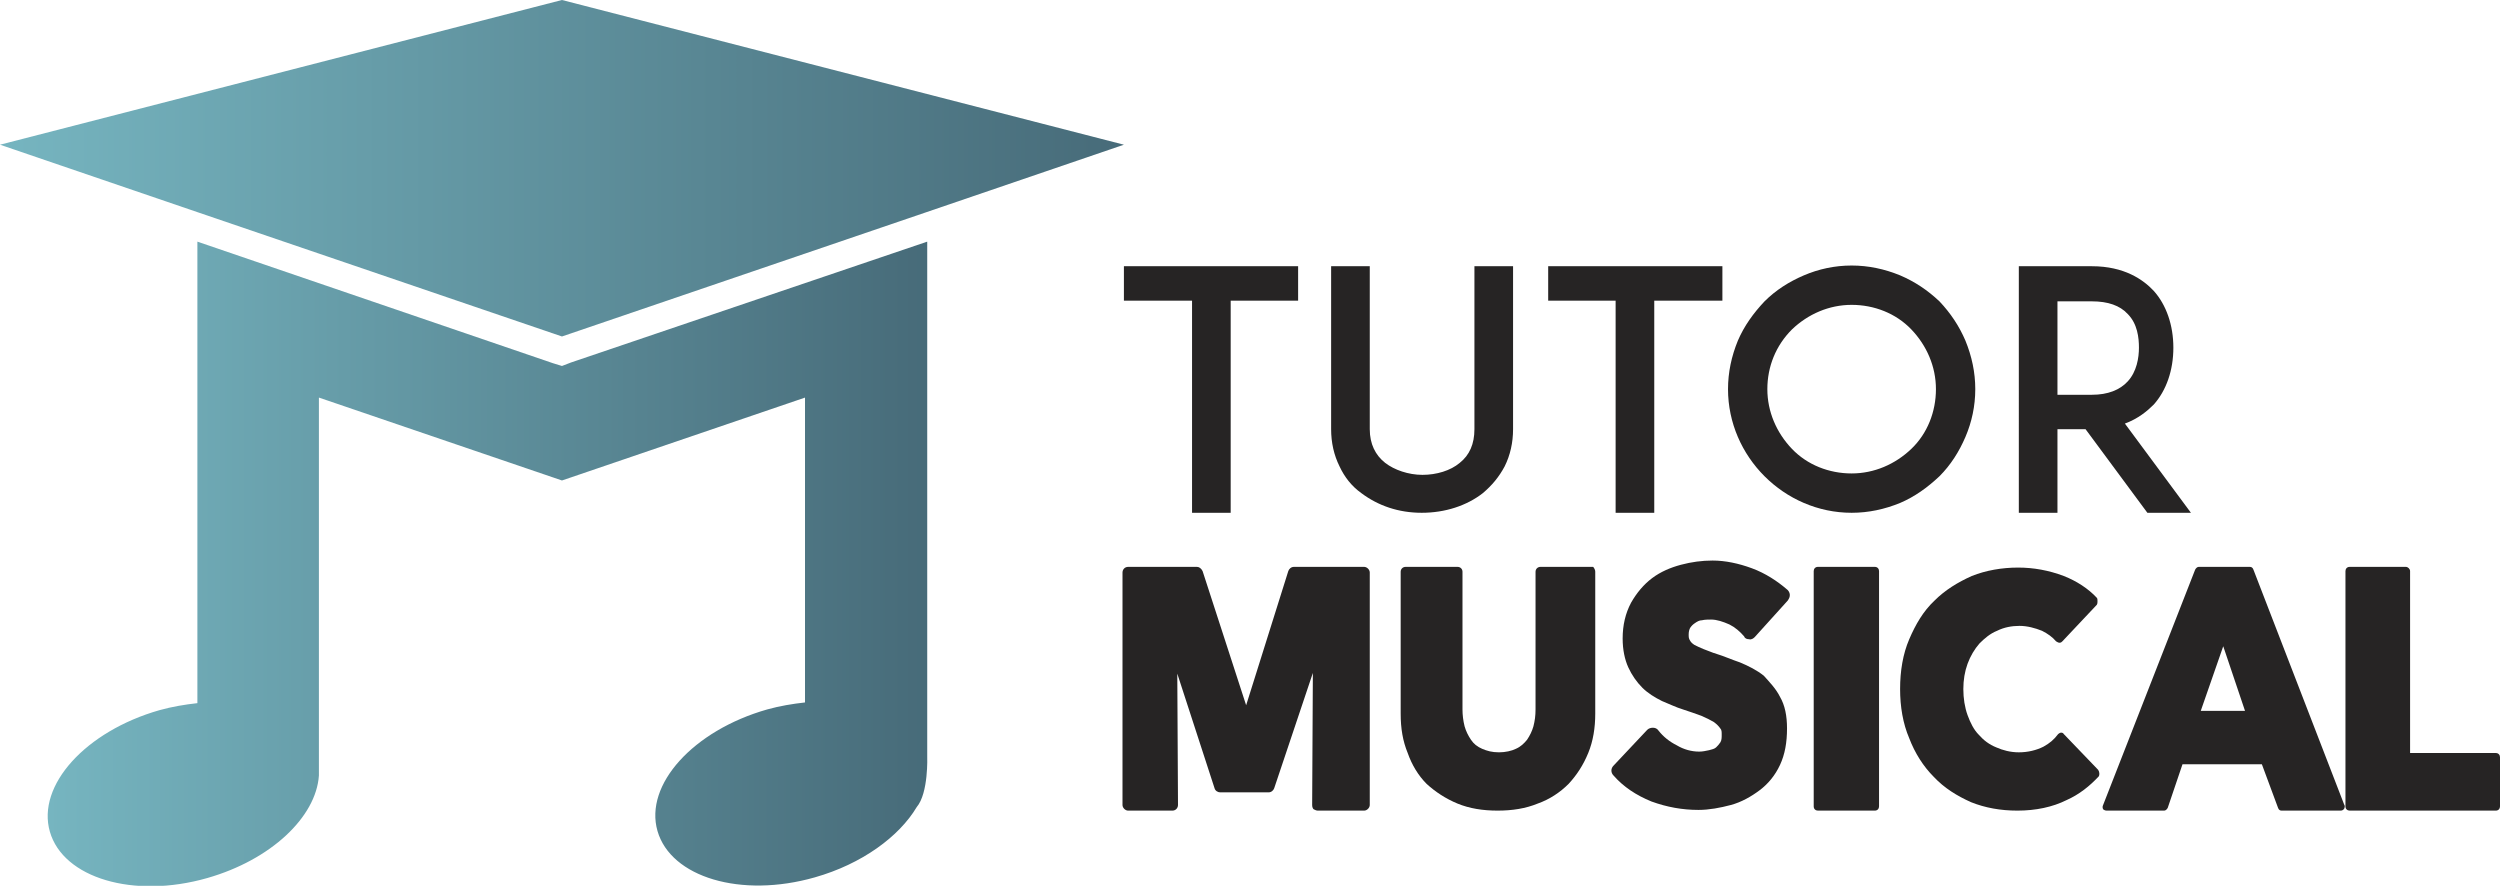 <?xml version="1.0" encoding="utf-8"?>
<!-- Generator: Adobe Illustrator 19.0.0, SVG Export Plug-In . SVG Version: 6.00 Build 0)  -->
<svg version="1.1" id="Camada_1" xmlns="http://www.w3.org/2000/svg" xmlns:xlink="http://www.w3.org/1999/xlink" x="0px" y="0px"
	 viewBox="0 0 355.9 126.1" style="enable-background:new 0 0 355.9 126.1;" xml:space="preserve">
<style type="text/css">
	.st0{fill:url(#XMLID_91_);}
	.st1{fill:url(#XMLID_92_);}
	.st2{fill:#262424;}
</style>
<g id="XMLID_39_">
	<g id="XMLID_5_">
		<g id="XMLID_58_">
			
				<linearGradient id="XMLID_91_" gradientUnits="userSpaceOnUse" x1="0" y1="-16279.092" x2="159.973" y2="-16279.092" gradientTransform="matrix(1 0 0 -1 0 -16255.148)">
				<stop  offset="0" style="stop-color:#76B5C0"/>
				<stop  offset="1" style="stop-color:#476B79"/>
			</linearGradient>
			<polygon id="XMLID_60_" class="st0" points="80,0 0,20.6 28.1,30.2 80,47.9 131.9,30.2 160,20.6 			"/>
			
				<linearGradient id="XMLID_92_" gradientUnits="userSpaceOnUse" x1="6.783" y1="-16335.418" x2="131.861" y2="-16335.418" gradientTransform="matrix(1 0 0 -1 0 -16255.148)">
				<stop  offset="0" style="stop-color:#76B5C0"/>
				<stop  offset="1" style="stop-color:#476B79"/>
			</linearGradient>
			<path id="XMLID_59_" class="st1" d="M80,52.1l-1.3-0.4L28.1,34.4v65.7c-1.8,0.2-3.6,0.5-5.4,1c-10.5,3-17.5,10.7-15.6,17.3
				s11.9,9.6,22.4,6.6c9.1-2.6,15.5-8.7,15.9-14.6l0,0v-0.2c0-0.1,0-0.2,0-0.3V56.6L80,68.4l34.6-11.8v43.4c-1.8,0.2-3.6,0.5-5.4,1
				c-10.5,3-17.5,10.7-15.6,17.3s11.9,9.6,22.4,6.6c6.7-1.9,12-5.8,14.5-10c1.7-2,1.5-7.2,1.5-7.2V34.4L81.3,51.6L80,52.1z"/>
		</g>
	</g>
	<g id="XMLID_2_">
		<path id="XMLID_22_" class="st2" d="M184.8,42.8h-9.6V73h-5.5V42.8H160v-4.9h24.8V42.8z"/>
		<path id="XMLID_24_" class="st2" d="M193.8,70.2c-1.4-1-2.4-2.3-3.1-3.8c-0.8-1.6-1.2-3.4-1.2-5.3V37.9h5.5v23.2
			c0,2.1,0.8,3.7,2.2,4.8c1.3,1,3.3,1.7,5.3,1.7c2,0,4-0.6,5.3-1.7c1.4-1.1,2.1-2.7,2.1-4.8V37.9h5.5v23.2c0,1.9-0.4,3.7-1.2,5.3
			c-0.8,1.5-1.8,2.7-3.1,3.8c-2.3,1.8-5.4,2.8-8.7,2.8S196.2,72,193.8,70.2z"/>
		<path id="XMLID_26_" class="st2" d="M245.1,42.8h-9.6V73h-5.5V42.8h-9.6v-4.9h24.8V42.8z"/>
		<path id="XMLID_28_" class="st2" d="M256.8,71.6c-2.1-0.9-4-2.2-5.6-3.8s-2.9-3.5-3.8-5.6c-0.9-2.1-1.4-4.4-1.4-6.8
			s0.5-4.7,1.4-6.9c0.9-2.1,2.2-3.9,3.8-5.6c1.6-1.6,3.5-2.8,5.6-3.7s4.4-1.4,6.8-1.4s4.7,0.5,6.9,1.4c2.1,0.9,3.9,2.1,5.6,3.7
			c1.6,1.7,2.8,3.5,3.7,5.6c0.9,2.2,1.4,4.5,1.4,6.9s-0.5,4.7-1.4,6.8c-0.9,2.1-2.1,4-3.7,5.6c-1.7,1.6-3.5,2.9-5.6,3.8
			c-2.2,0.9-4.5,1.4-6.9,1.4S258.9,72.5,256.8,71.6z M255.1,46.9c-2.3,2.3-3.5,5.3-3.5,8.5c0,3.2,1.3,6.2,3.5,8.5s5.3,3.5,8.5,3.5
			s6.2-1.3,8.5-3.5s3.5-5.3,3.5-8.5c0-3.2-1.3-6.2-3.5-8.5s-5.3-3.5-8.5-3.5S257.4,44.7,255.1,46.9z"/>
		<path id="XMLID_31_" class="st2" d="M311.9,73h-6.2l-8.8-11.9h-4V73h-5.5V37.9h4.6h5.8c4.6,0,7.3,1.9,8.8,3.5
			c1.8,2,2.8,4.9,2.8,8.1c0,3.2-1,6.1-2.8,8.1c-0.9,0.9-2.2,2-4.1,2.7L311.9,73z M297.8,56.2c2.3,0,4-0.7,5.1-1.9
			c1.3-1.4,1.6-3.4,1.6-4.8c0-1.4-0.2-3.4-1.6-4.8c-1.1-1.2-2.8-1.8-5.1-1.8h-4.9v13.3H297.8z"/>
	</g>
	<g id="XMLID_3_">
		<path id="XMLID_4_" class="st2" d="M195,81.5v33.1c0,0.4-0.4,0.8-0.8,0.8h-6.6c-0.2,0-0.4-0.1-0.6-0.2c-0.1-0.1-0.2-0.3-0.2-0.6
			l0.1-18.8l-5.5,16.4c-0.1,0.3-0.4,0.6-0.8,0.6h-6.9c-0.3,0-0.7-0.2-0.8-0.6l-5.3-16.3l0.1,18.6c0,0,0,0.1,0,0.1
			c0,0.4-0.3,0.8-0.8,0.8h-6.3c-0.4,0-0.8-0.4-0.8-0.8V81.5c0-0.4,0.3-0.8,0.8-0.8h9.8c0.3,0,0.6,0.2,0.8,0.6l6.2,19.1l6-19.1
			c0.1-0.3,0.4-0.6,0.8-0.6h10C194.6,80.7,195,81.1,195,81.5z"/>
		<path id="XMLID_7_" class="st2" d="M227.1,81.4v20.2c0,2-0.3,3.9-1,5.6c-0.7,1.7-1.6,3.1-2.8,4.4c-1.2,1.2-2.7,2.2-4.4,2.8
			c-1.7,0.7-3.6,1-5.7,1c-2.1,0-4-0.3-5.7-1c-1.7-0.7-3.2-1.7-4.4-2.8c-1.2-1.2-2.1-2.7-2.7-4.4c-0.7-1.7-1-3.5-1-5.6V81.4
			c0-0.4,0.3-0.7,0.7-0.7h7.4c0.4,0,0.7,0.3,0.7,0.7V101c0,0.8,0.1,1.6,0.3,2.4c0.2,0.7,0.5,1.3,0.9,1.9c0.4,0.6,0.9,1,1.6,1.3
			c0.7,0.3,1.4,0.5,2.4,0.5c0.9,0,1.8-0.2,2.4-0.5c0.7-0.3,1.2-0.8,1.6-1.3c0.4-0.6,0.7-1.2,0.9-1.9c0.2-0.8,0.3-1.5,0.3-2.4V81.4
			c0-0.4,0.3-0.7,0.7-0.7h7.5C226.8,80.7,227.1,81,227.1,81.4z"/>
		<path id="XMLID_10_" class="st2" d="M253.4,99.2c0.7,1.2,1,2.7,1,4.5c0,2-0.3,3.7-1,5.2c-0.7,1.5-1.7,2.7-2.9,3.6
			c-1.2,0.9-2.6,1.7-4.1,2.1s-3.1,0.7-4.6,0.7c-2.3,0-4.5-0.4-6.7-1.2c-2.2-0.9-4-2.1-5.4-3.7c-0.4-0.4-0.4-1,0-1.4l4.8-5.1
			c0.2-0.2,0.5-0.3,0.8-0.3s0.6,0.1,0.8,0.4c0.7,0.9,1.6,1.6,2.6,2.1c1,0.6,2.1,0.9,3.2,0.9c0.5,0,0.9-0.1,1.4-0.2
			c0.4-0.1,0.8-0.2,1-0.4c0.2-0.2,0.4-0.4,0.6-0.7c0.2-0.3,0.2-0.7,0.2-1.1s0-0.7-0.2-0.9c-0.2-0.3-0.5-0.6-0.9-0.9
			c-0.5-0.3-1.1-0.6-1.8-0.9c-0.8-0.3-1.7-0.6-2.6-0.9c-1-0.3-2-0.8-3-1.2c-1-0.5-2-1.1-2.8-1.9c-0.8-0.8-1.5-1.8-2-2.9
			c-0.5-1.1-0.8-2.5-0.8-4.1c0-1.9,0.4-3.6,1.2-5.1c0.8-1.4,1.8-2.6,3-3.5s2.6-1.5,4.1-1.9c1.5-0.4,3-0.6,4.5-0.6
			c1.8,0,3.7,0.4,5.6,1.1c1.9,0.7,3.6,1.8,5.1,3.1c0.2,0.2,0.3,0.5,0.3,0.7c0,0.3-0.1,0.5-0.3,0.8l-4.7,5.2
			c-0.2,0.2-0.5,0.4-0.8,0.3c-0.3,0-0.6-0.1-0.7-0.4c-0.6-0.7-1.3-1.3-2.1-1.7c-0.9-0.4-1.8-0.7-2.6-0.7c-0.4,0-0.9,0-1.3,0.1
			c-0.4,0-0.7,0.2-1,0.4c-0.3,0.2-0.5,0.4-0.7,0.7c-0.1,0.2-0.2,0.5-0.2,0.9c0,0.4,0,0.6,0.2,0.9c0.1,0.2,0.3,0.4,0.6,0.6
			c0.4,0.2,0.8,0.4,1.3,0.6c0.6,0.2,1.2,0.5,1.9,0.7c1,0.3,2.1,0.8,3.3,1.2c1.2,0.5,2.4,1.1,3.4,1.9C251.9,97.1,252.8,98,253.4,99.2
			z"/>
		<path id="XMLID_12_" class="st2" d="M267.5,81.3v33.5c0,0.3-0.2,0.6-0.6,0.6h-8.1c-0.3,0-0.6-0.2-0.6-0.6V81.3
			c0-0.3,0.2-0.6,0.6-0.6h8.1C267.3,80.7,267.5,81,267.5,81.3z"/>
		<path id="XMLID_14_" class="st2" d="M298.8,110.5c-1.3,1.4-2.8,2.6-4.6,3.4c-2,1-4.4,1.5-7,1.5c-2.4,0-4.6-0.4-6.6-1.2
			c-2-0.9-3.8-2-5.3-3.6c-1.5-1.5-2.7-3.4-3.5-5.5c-0.9-2.1-1.3-4.5-1.3-7c0-2.6,0.4-5,1.3-7.1c0.9-2.1,2-4,3.6-5.5
			c1.5-1.5,3.3-2.6,5.3-3.5c2-0.8,4.3-1.2,6.6-1.2c2.2,0,4.4,0.4,6.5,1.2c1.8,0.7,3.5,1.8,4.7,3.1c0.1,0.1,0.1,0.3,0.1,0.5
			c0,0.2,0,0.3-0.1,0.5l-4.9,5.2c-0.1,0.1-0.2,0.2-0.4,0.2c-0.2,0-0.3-0.1-0.5-0.2c-0.5-0.6-1.2-1.1-2-1.5c-1-0.4-2.1-0.7-3.2-0.7
			c-1.1,0-2.2,0.2-3.2,0.7c-1,0.4-1.8,1.1-2.5,1.8c-0.7,0.8-1.3,1.8-1.7,2.9c-0.4,1.1-0.6,2.3-0.6,3.6c0,1.3,0.2,2.6,0.6,3.7
			c0.4,1.1,0.9,2.1,1.6,2.8c0.7,0.8,1.5,1.4,2.5,1.8c0.9,0.4,2,0.7,3.2,0.7c1.3,0,2.5-0.3,3.5-0.8c0.9-0.5,1.5-1,2.1-1.8
			c0.1-0.1,0.3-0.2,0.4-0.2c0,0,0,0,0,0c0.1,0,0.3,0,0.4,0.2l4.9,5.1C298.9,109.9,298.9,110.3,298.8,110.5z"/>
		<path id="XMLID_16_" class="st2" d="M333.8,114.8c0,0.3-0.2,0.6-0.6,0.6h-8.4c-0.2,0-0.4-0.1-0.5-0.4l-2.3-6.2h-11.3l-2.1,6.2
			c-0.1,0.2-0.3,0.4-0.5,0.4h-8.2c-0.2,0-0.4-0.1-0.5-0.2c-0.1-0.2-0.1-0.4,0-0.6l13.1-33.5c0.1-0.2,0.3-0.4,0.5-0.4h7.3
			c0.2,0,0.4,0.1,0.5,0.4l12.9,33.4C333.8,114.7,333.8,114.7,333.8,114.8z M316.5,92l-3.2,9.2h6.3L316.5,92z"/>
		<path id="XMLID_20_" class="st2" d="M355.9,107.8v7c0,0.3-0.2,0.6-0.6,0.6h-20.8c-0.3,0-0.6-0.2-0.6-0.6V81.3
			c0-0.3,0.2-0.6,0.6-0.6h8c0.3,0,0.6,0.3,0.6,0.6v25.9h12.2C355.7,107.2,355.9,107.5,355.9,107.8z"/>
	</g>
</g>
</svg>

